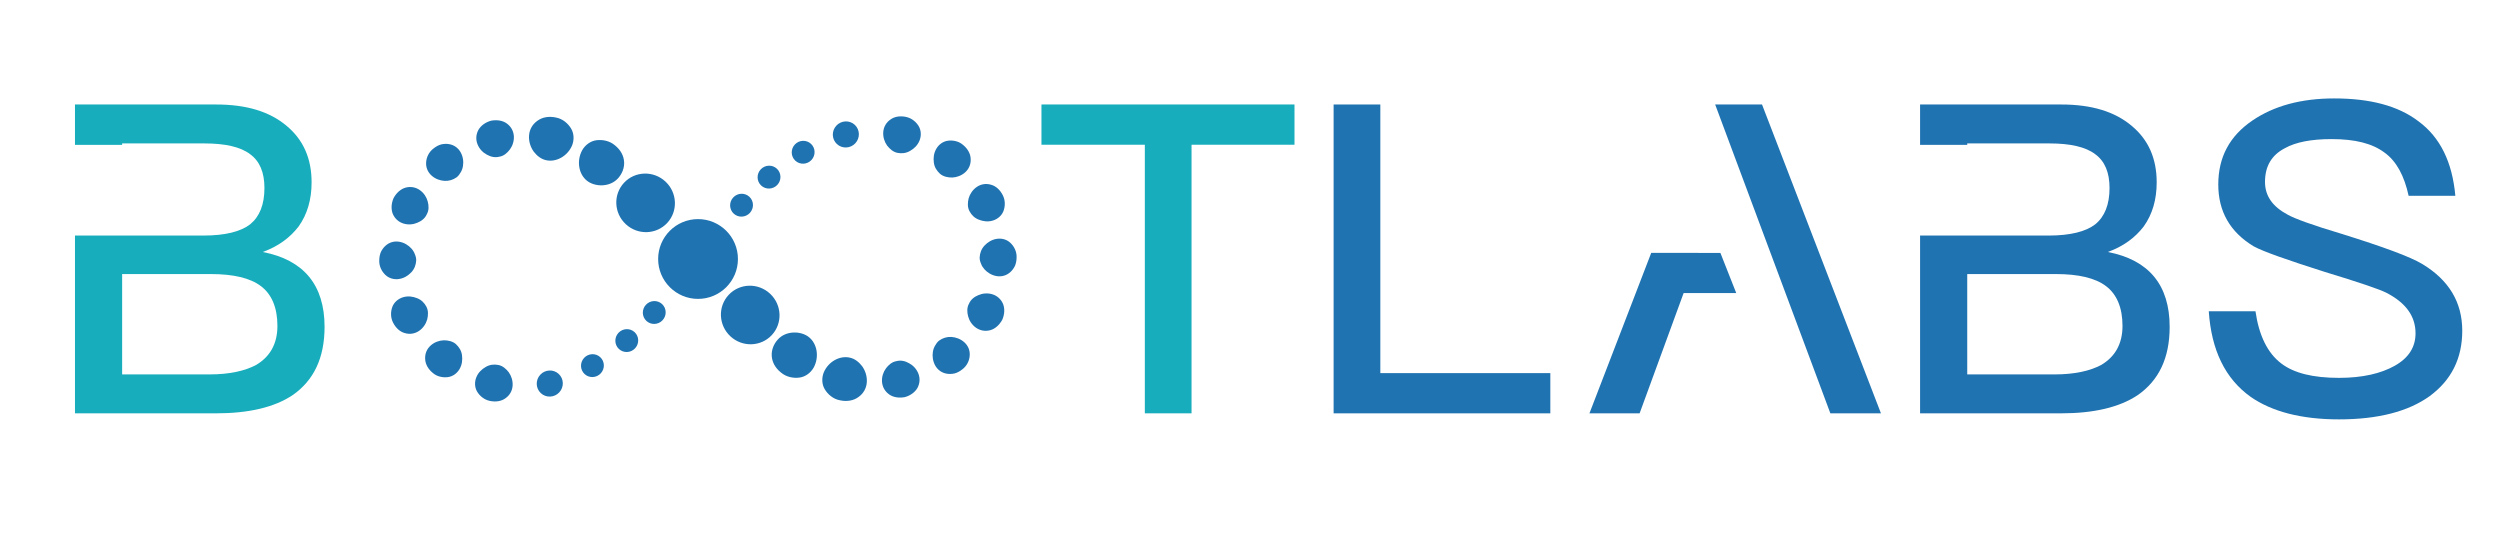 <?xml version="1.0" encoding="utf-8"?>
<!-- Generator: Adobe Illustrator 16.0.0, SVG Export Plug-In . SVG Version: 6.00 Build 0)  -->
<!DOCTYPE svg PUBLIC "-//W3C//DTD SVG 1.1//EN" "http://www.w3.org/Graphics/SVG/1.1/DTD/svg11.dtd">
<svg version="1.1" id="Layer_1" xmlns="http://www.w3.org/2000/svg" xmlns:xlink="http://www.w3.org/1999/xlink" x="0px" y="0px"
	 width="664px" height="143px" viewBox="0 0 664 143" enable-background="new 0 0 664 143" xml:space="preserve">
<g>
	<path fill="#2073B1" d="M366.617,27.752v71.348h45.149v10.683h-57.559V27.752H366.617z"/>
	<path fill="#2073B1" d="M642.372,32.235c5.746,4.25,8.96,10.799,9.766,19.762H639.73c-1.146-5.286-3.219-9.196-6.433-11.492
		c-3.216-2.412-7.813-3.562-14.018-3.562c-5.398,0-9.538,0.804-12.407,2.415c-3.562,1.835-5.286,4.826-5.286,8.96
		c0,3.678,1.953,6.548,6.089,8.733c1.837,1.031,6.549,2.756,14.246,5.052c11.028,3.445,18.266,6.09,21.484,8.045
		c7.007,4.247,10.57,10.107,10.57,17.689c0,7.354-2.873,13.098-8.617,17.35c-5.743,4.135-13.788,6.2-24.126,6.2
		c-9.993,0-17.808-2.065-23.437-5.97c-6.78-4.826-10.454-12.411-11.145-22.749h12.405c0.919,6.434,3.216,11.145,6.896,13.901
		c3.331,2.529,8.389,3.792,15.28,3.792c6.204,0,11.145-1.149,14.819-3.218c3.678-2.067,5.515-4.942,5.515-8.613
		c0-4.6-2.64-8.163-7.812-10.804c-1.835-0.921-7.238-2.756-16.314-5.514c-10.112-3.217-16.314-5.399-18.842-6.778
		c-6.318-3.792-9.422-9.307-9.422-16.427c0-7.241,2.987-12.871,9.078-17.008c5.744-3.906,12.984-5.858,21.713-5.858
		C629.503,26.145,636.972,28.098,642.372,32.235z"/>
	<path fill="#17ADBC" d="M343.817,27.752v10.684h-27.342v71.347h-12.407V38.436h-27.457V27.752H343.817z"/>
	<path fill="#17ADBC" d="M82.071,73.479c-2.758-3.33-6.894-5.514-12.292-6.549c4.131-1.493,7.235-3.792,9.534-6.778
		c2.294-3.216,3.447-7.125,3.447-11.718c0-6.321-2.183-11.261-6.551-14.938c-4.593-3.903-10.797-5.744-18.84-5.744H19.914v10.731
		H32.44v-0.391h21.829c5.513,0,9.649,0.919,12.176,2.872c2.53,1.836,3.791,4.825,3.791,8.962c0,4.366-1.261,7.582-3.791,9.65
		c-2.527,1.951-6.663,2.988-12.407,2.988h-14.8v0.001H19.914v47.217h37.455c8.731,0,15.511-1.608,20.338-4.826
		c5.627-3.903,8.498-9.879,8.498-18.151C86.205,81.29,84.826,76.808,82.071,73.479z M68.052,96.916
		c-2.985,1.605-7.121,2.527-12.408,2.527H32.44V72.79h23.55c5.977,0,10.456,1.033,13.329,3.216
		c2.873,2.184,4.365,5.743,4.365,10.569C73.683,91.286,71.729,94.731,68.052,96.916z"/>
	<path fill="#2073B1" d="M572.128,73.479c-2.759-3.33-6.893-5.514-12.293-6.549c4.134-1.493,7.237-3.792,9.534-6.778
		c2.299-3.216,3.449-7.125,3.449-11.718c0-6.321-2.183-11.261-6.551-14.938c-4.594-3.903-10.797-5.744-18.842-5.744h-37.453v10.731
		h12.526v-0.391h21.827c5.515,0,9.65,0.919,12.176,2.872c2.532,1.836,3.791,4.825,3.791,8.962c0,4.366-1.259,7.582-3.791,9.65
		c-2.525,1.951-6.661,2.988-12.405,2.988h-14.8v0.001h-19.324v47.217h37.453c8.733,0,15.511-1.608,20.337-4.826
		c5.63-3.903,8.501-9.879,8.501-18.151C576.264,81.29,574.884,76.808,572.128,73.479z M558.11,96.916
		c-2.985,1.605-7.123,2.527-12.411,2.527h-23.2V72.79h23.55c5.977,0,10.453,1.033,13.326,3.216
		c2.873,2.184,4.362,5.743,4.362,10.569C563.737,91.286,561.788,94.731,558.11,96.916z"/>
	<g>
		<polygon fill="#2073B1" points="467.992,27.752 455.546,27.752 486.144,109.783 499.582,109.783 		"/>
		<polygon fill="#2073B1" points="456.938,67.173 451.075,67.173 451.079,67.167 438.565,67.167 422.157,109.777 435.482,109.777 
			447.172,77.835 461.146,77.835 		"/>
	</g>
	<g>
		<g>
			<g>
				<path fill="#2073B1" d="M111.485,50.474c1.113,0.773,1.822,1.912,2.119,3.042c0.313,1.151,0.339,2.365-0.239,3.375
					c-0.46,1.071-1.381,1.817-2.516,2.268c-1.073,0.465-2.403,0.612-3.698,0.21c-1.293-0.4-2.295-1.315-2.828-2.568
					c-0.478-1.222-0.423-2.763,0.219-4.207c0.76-1.384,1.894-2.401,3.181-2.76C109.035,49.48,110.372,49.702,111.485,50.474z"/>
			</g>
			<g>
				<path fill="#2073B1" d="M105.997,64.2c1.338,0.209,2.495,0.932,3.29,1.828c0.398,0.448,0.705,0.946,0.891,1.472
					c0.237,0.529,0.376,1.089,0.366,1.673c-0.071,1.17-0.456,2.242-1.293,3.138c-0.839,0.893-1.953,1.595-3.288,1.793
					c-1.344,0.198-2.67-0.189-3.615-1.098c-0.95-0.898-1.692-2.298-1.618-3.879c0.012-0.787,0.157-1.534,0.425-2.193
					c0.317-0.656,0.74-1.222,1.236-1.667C103.381,64.372,104.66,63.988,105.997,64.2z"/>
			</g>
			<g>
				<path fill="#2073B1" d="M107.051,78.948c1.316-0.393,2.574-0.209,3.71,0.242c1.167,0.445,1.958,1.259,2.501,2.29
					c0.538,1.031,0.48,2.256,0.201,3.374c-0.325,1.139-1.055,2.278-2.176,3.04c-1.12,0.76-2.448,0.961-3.744,0.582
					c-1.33-0.347-2.434-1.386-3.149-2.795c-0.721-1.407-0.635-2.999-0.18-4.201C104.687,80.259,105.772,79.329,107.051,78.948z"/>
			</g>
			<g>
				<path fill="#2073B1" d="M114.36,91.79c1.003-0.912,2.28-1.355,3.465-1.407c1.159-0.009,2.352,0.24,3.243,0.992
					c0.854,0.808,1.479,1.733,1.639,2.971c0.163,1.222,0.028,2.509-0.658,3.683c-0.68,1.166-1.825,1.976-3.122,2.138
					c-1.273,0.155-2.867-0.104-4.036-1.166c-1.212-1.012-1.945-2.339-1.972-3.711C112.854,93.946,113.359,92.702,114.36,91.79z"/>
			</g>
			<g>
				<path fill="#2073B1" d="M126.512,100.208c0.515-1.274,1.442-2.142,2.503-2.749c1.077-0.63,2.207-0.745,3.351-0.523
					c1.145,0.229,2.064,1.031,2.767,1.952c0.685,0.968,1.118,2.252,1.012,3.601c-0.106,1.352-0.781,2.513-1.884,3.283
					c-1.103,0.819-2.601,1.04-4.146,0.715c-1.546-0.314-2.74-1.376-3.398-2.479C126.061,102.871,126.009,101.444,126.512,100.208z"
					/>
			</g>
			<g>
				
					<ellipse transform="matrix(-0.684 0.73 -0.73 -0.684 335.904 48.606)" fill="#2073B1" cx="157.419" cy="97.095" rx="3.056" ry="3.016"/>
			</g>
			<g>
				
					<ellipse transform="matrix(-0.684 0.73 -0.73 -0.684 346.389 30.738)" fill="#2073B1" cx="166.534" cy="90.422" rx="3.055" ry="3.015"/>
			</g>
			<g>
				
					<ellipse transform="matrix(-0.684 0.73 -0.73 -0.684 353.24 12.851)" fill="#2073B1" cx="173.835" cy="82.969" rx="3.055" ry="3.015"/>
			</g>
			<g>
				
					<ellipse transform="matrix(-0.684 0.73 -0.73 -0.684 320.272 64.879)" fill="#2073B1" cx="146.08" cy="101.825" rx="3.485" ry="3.441"/>
			</g>
			<g>
				
					<ellipse transform="matrix(0.732 0.681 -0.681 0.732 82.679 -102.365)" fill="#2073B1" cx="171.473" cy="53.925" rx="7.834" ry="7.734"/>
			</g>
			<g>
				<path fill="#2073B1" d="M164.177,47.332c-2.211,2.478-6.2,2.334-8.286,0.663c-2.172-1.716-2.822-5.229-1.259-8.101
					c0.811-1.415,2.223-2.451,3.798-2.65c1.553-0.199,3.486,0.123,4.941,1.39C166.497,41.187,166.366,44.883,164.177,47.332z"/>
			</g>
			<g>
				<path fill="#2073B1" d="M151.954,38.611c-1.243,2.925-4.299,4.539-6.915,3.937c-1.353-0.288-2.458-1.197-3.296-2.292
					c-0.819-1.147-1.344-2.667-1.228-4.27c0.114-1.6,0.903-2.979,2.203-3.896c1.3-0.971,3.08-1.279,4.908-0.881
					c1.845,0.329,3.255,1.611,4.044,2.911C152.469,35.438,152.534,37.144,151.954,38.611z"/>
			</g>
			<g>
				<path fill="#2073B1" d="M136.478,36.132c0.092,1.35-0.354,2.62-1.05,3.565c-0.705,0.944-1.635,1.742-2.789,1.919
					c-1.124,0.306-2.285,0.055-3.345-0.549c-1.03-0.547-1.976-1.495-2.47-2.755c-0.497-1.263-0.405-2.617,0.241-3.814
					c0.656-1.136,1.89-2.059,3.418-2.454c1.553-0.269,3.053-0.04,4.14,0.762C135.717,33.603,136.381,34.779,136.478,36.132z"/>
			</g>
			<g>
				<path fill="#2073B1" d="M122.327,40.422c0.672,1.175,0.832,2.531,0.631,3.712c-0.1,0.593-0.296,1.142-0.586,1.62
					c-0.278,0.499-0.615,0.971-1.079,1.329c-0.948,0.682-2.05,1.026-3.251,0.96c-1.2-0.077-2.485-0.542-3.476-1.463
					c-0.993-0.92-1.477-2.161-1.385-3.489c0.084-1.325,0.733-2.75,2.009-3.691c0.623-0.484,1.283-0.855,1.978-1.042
					c0.711-0.164,1.418-0.19,2.074-0.082C120.562,38.489,121.657,39.245,122.327,40.422z"/>
			</g>
			<circle fill="#2073B1" cx="185.399" cy="68.79" r="10.596"/>
		</g>
		<g>
			<g>
				<path fill="#2073B1" d="M259.25,87.061c-1.113-0.772-1.82-1.911-2.117-3.042c-0.312-1.153-0.337-2.364,0.241-3.376
					c0.458-1.069,1.381-1.816,2.513-2.268c1.073-0.465,2.403-0.611,3.699-0.211c1.293,0.4,2.294,1.315,2.83,2.569
					c0.477,1.222,0.421,2.762-0.218,4.205c-0.762,1.386-1.896,2.402-3.186,2.761C261.703,88.054,260.366,87.832,259.25,87.061z"/>
			</g>
			<g>
				<path fill="#2073B1" d="M264.741,73.337c-1.338-0.213-2.495-0.935-3.29-1.828c-0.396-0.449-0.703-0.947-0.891-1.474
					c-0.237-0.53-0.376-1.089-0.364-1.675c0.069-1.167,0.454-2.238,1.29-3.138c0.842-0.89,1.955-1.594,3.29-1.791
					c1.345-0.199,2.671,0.19,3.615,1.099c0.95,0.896,1.694,2.297,1.618,3.877c-0.012,0.787-0.157,1.536-0.425,2.195
					c-0.319,0.655-0.74,1.223-1.234,1.667C267.356,73.163,266.08,73.547,264.741,73.337z"/>
			</g>
			<g>
				<path fill="#2073B1" d="M263.687,58.586c-1.316,0.394-2.575,0.208-3.711-0.241c-1.167-0.447-1.958-1.261-2.501-2.291
					c-0.538-1.032-0.478-2.257-0.203-3.376c0.327-1.138,1.057-2.276,2.179-3.038c1.12-0.76,2.448-0.962,3.743-0.582
					c1.33,0.346,2.434,1.385,3.149,2.793c0.723,1.408,0.635,3,0.182,4.203C266.051,57.277,264.968,58.206,263.687,58.586z"/>
			</g>
			<g>
				<path fill="#2073B1" d="M256.378,45.744c-1.001,0.912-2.281,1.356-3.466,1.408c-1.159,0.008-2.352-0.239-3.245-0.992
					c-0.854-0.807-1.478-1.731-1.637-2.97c-0.164-1.223-0.027-2.509,0.658-3.683c0.679-1.166,1.823-1.975,3.12-2.138
					c1.277-0.157,2.869,0.104,4.038,1.166c1.211,1.011,1.943,2.337,1.97,3.709C257.884,43.589,257.379,44.833,256.378,45.744z"/>
			</g>
			<g>
				<path fill="#2073B1" d="M244.228,37.328c-0.517,1.274-1.445,2.141-2.505,2.747c-1.077,0.632-2.205,0.746-3.351,0.525
					c-1.142-0.229-2.066-1.031-2.767-1.953c-0.685-0.967-1.118-2.252-1.012-3.602c0.108-1.351,0.783-2.511,1.884-3.282
					c1.101-0.819,2.601-1.041,4.146-0.715c1.549,0.314,2.74,1.374,3.396,2.479C244.677,34.663,244.729,36.091,244.228,37.328z"/>
			</g>
			<g>
				<path fill="#2073B1" d="M215.408,38.211c1.216,1.138,1.265,3.059,0.11,4.292c-1.152,1.231-3.073,1.307-4.289,0.167
					c-1.216-1.14-1.265-3.062-0.112-4.293C212.274,37.146,214.192,37.072,215.408,38.211z"/>
			</g>
			<g>
				
					<ellipse transform="matrix(0.684 -0.73 0.73 0.684 30.186 163.888)" fill="#2073B1" cx="204.204" cy="47.112" rx="3.055" ry="3.016"/>
			</g>
			<g>
				
					<ellipse transform="matrix(0.684 -0.73 0.73 0.684 22.44 160.917)" fill="#2073B1" cx="196.903" cy="54.565" rx="3.055" ry="3.016"/>
			</g>
			<g>
				<path fill="#2073B1" d="M227.043,33.166c1.383,1.3,1.438,3.491,0.125,4.895c-1.316,1.405-3.506,1.491-4.894,0.191
					c-1.385-1.3-1.444-3.491-0.126-4.896C223.463,31.952,225.654,31.866,227.043,33.166z"/>
			</g>
			<g>
				
					<ellipse transform="matrix(-0.732 -0.681 0.681 -0.732 288.182 280.564)" fill="#2073B1" cx="199.265" cy="83.61" rx="7.833" ry="7.733"/>
			</g>
			<g>
				<path fill="#2073B1" d="M206.561,90.202c2.211-2.478,6.202-2.333,8.284-0.663c2.174,1.717,2.824,5.23,1.263,8.103
					c-0.813,1.415-2.226,2.448-3.799,2.648c-1.555,0.2-3.49-0.122-4.941-1.39C204.241,96.349,204.374,92.651,206.561,90.202z"/>
			</g>
			<g>
				<path fill="#2073B1" d="M218.786,98.925c1.24-2.926,4.297-4.54,6.915-3.937c1.353,0.287,2.454,1.195,3.294,2.29
					c0.819,1.148,1.345,2.669,1.228,4.27c-0.116,1.601-0.905,2.979-2.205,3.897c-1.298,0.969-3.075,1.277-4.904,0.88
					c-1.847-0.33-3.257-1.611-4.046-2.911C218.269,102.097,218.206,100.391,218.786,98.925z"/>
			</g>
			<g>
				<path fill="#2073B1" d="M234.262,101.403c-0.094-1.351,0.352-2.62,1.048-3.565c0.705-0.943,1.635-1.741,2.79-1.919
					c1.124-0.307,2.286-0.056,3.343,0.548c1.034,0.547,1.978,1.496,2.475,2.758c0.494,1.26,0.402,2.613-0.243,3.813
					c-0.656,1.136-1.892,2.058-3.417,2.453c-1.555,0.269-3.053,0.038-4.14-0.762C235.021,103.933,234.358,102.756,234.262,101.403z"
					/>
			</g>
			<g>
				<path fill="#2073B1" d="M248.409,97.113c-0.668-1.177-0.828-2.532-0.631-3.713c0.102-0.593,0.298-1.143,0.59-1.618
					c0.276-0.5,0.613-0.974,1.077-1.33c0.948-0.683,2.049-1.025,3.251-0.96c1.197,0.076,2.484,0.541,3.478,1.463
					c0.991,0.922,1.478,2.16,1.383,3.488c-0.082,1.326-0.733,2.751-2.006,3.691c-0.624,0.483-1.286,0.856-1.98,1.042
					c-0.711,0.163-1.418,0.191-2.074,0.084C250.178,99.046,249.081,98.29,248.409,97.113z"/>
			</g>
		</g>
	</g>
</g>
</svg>
